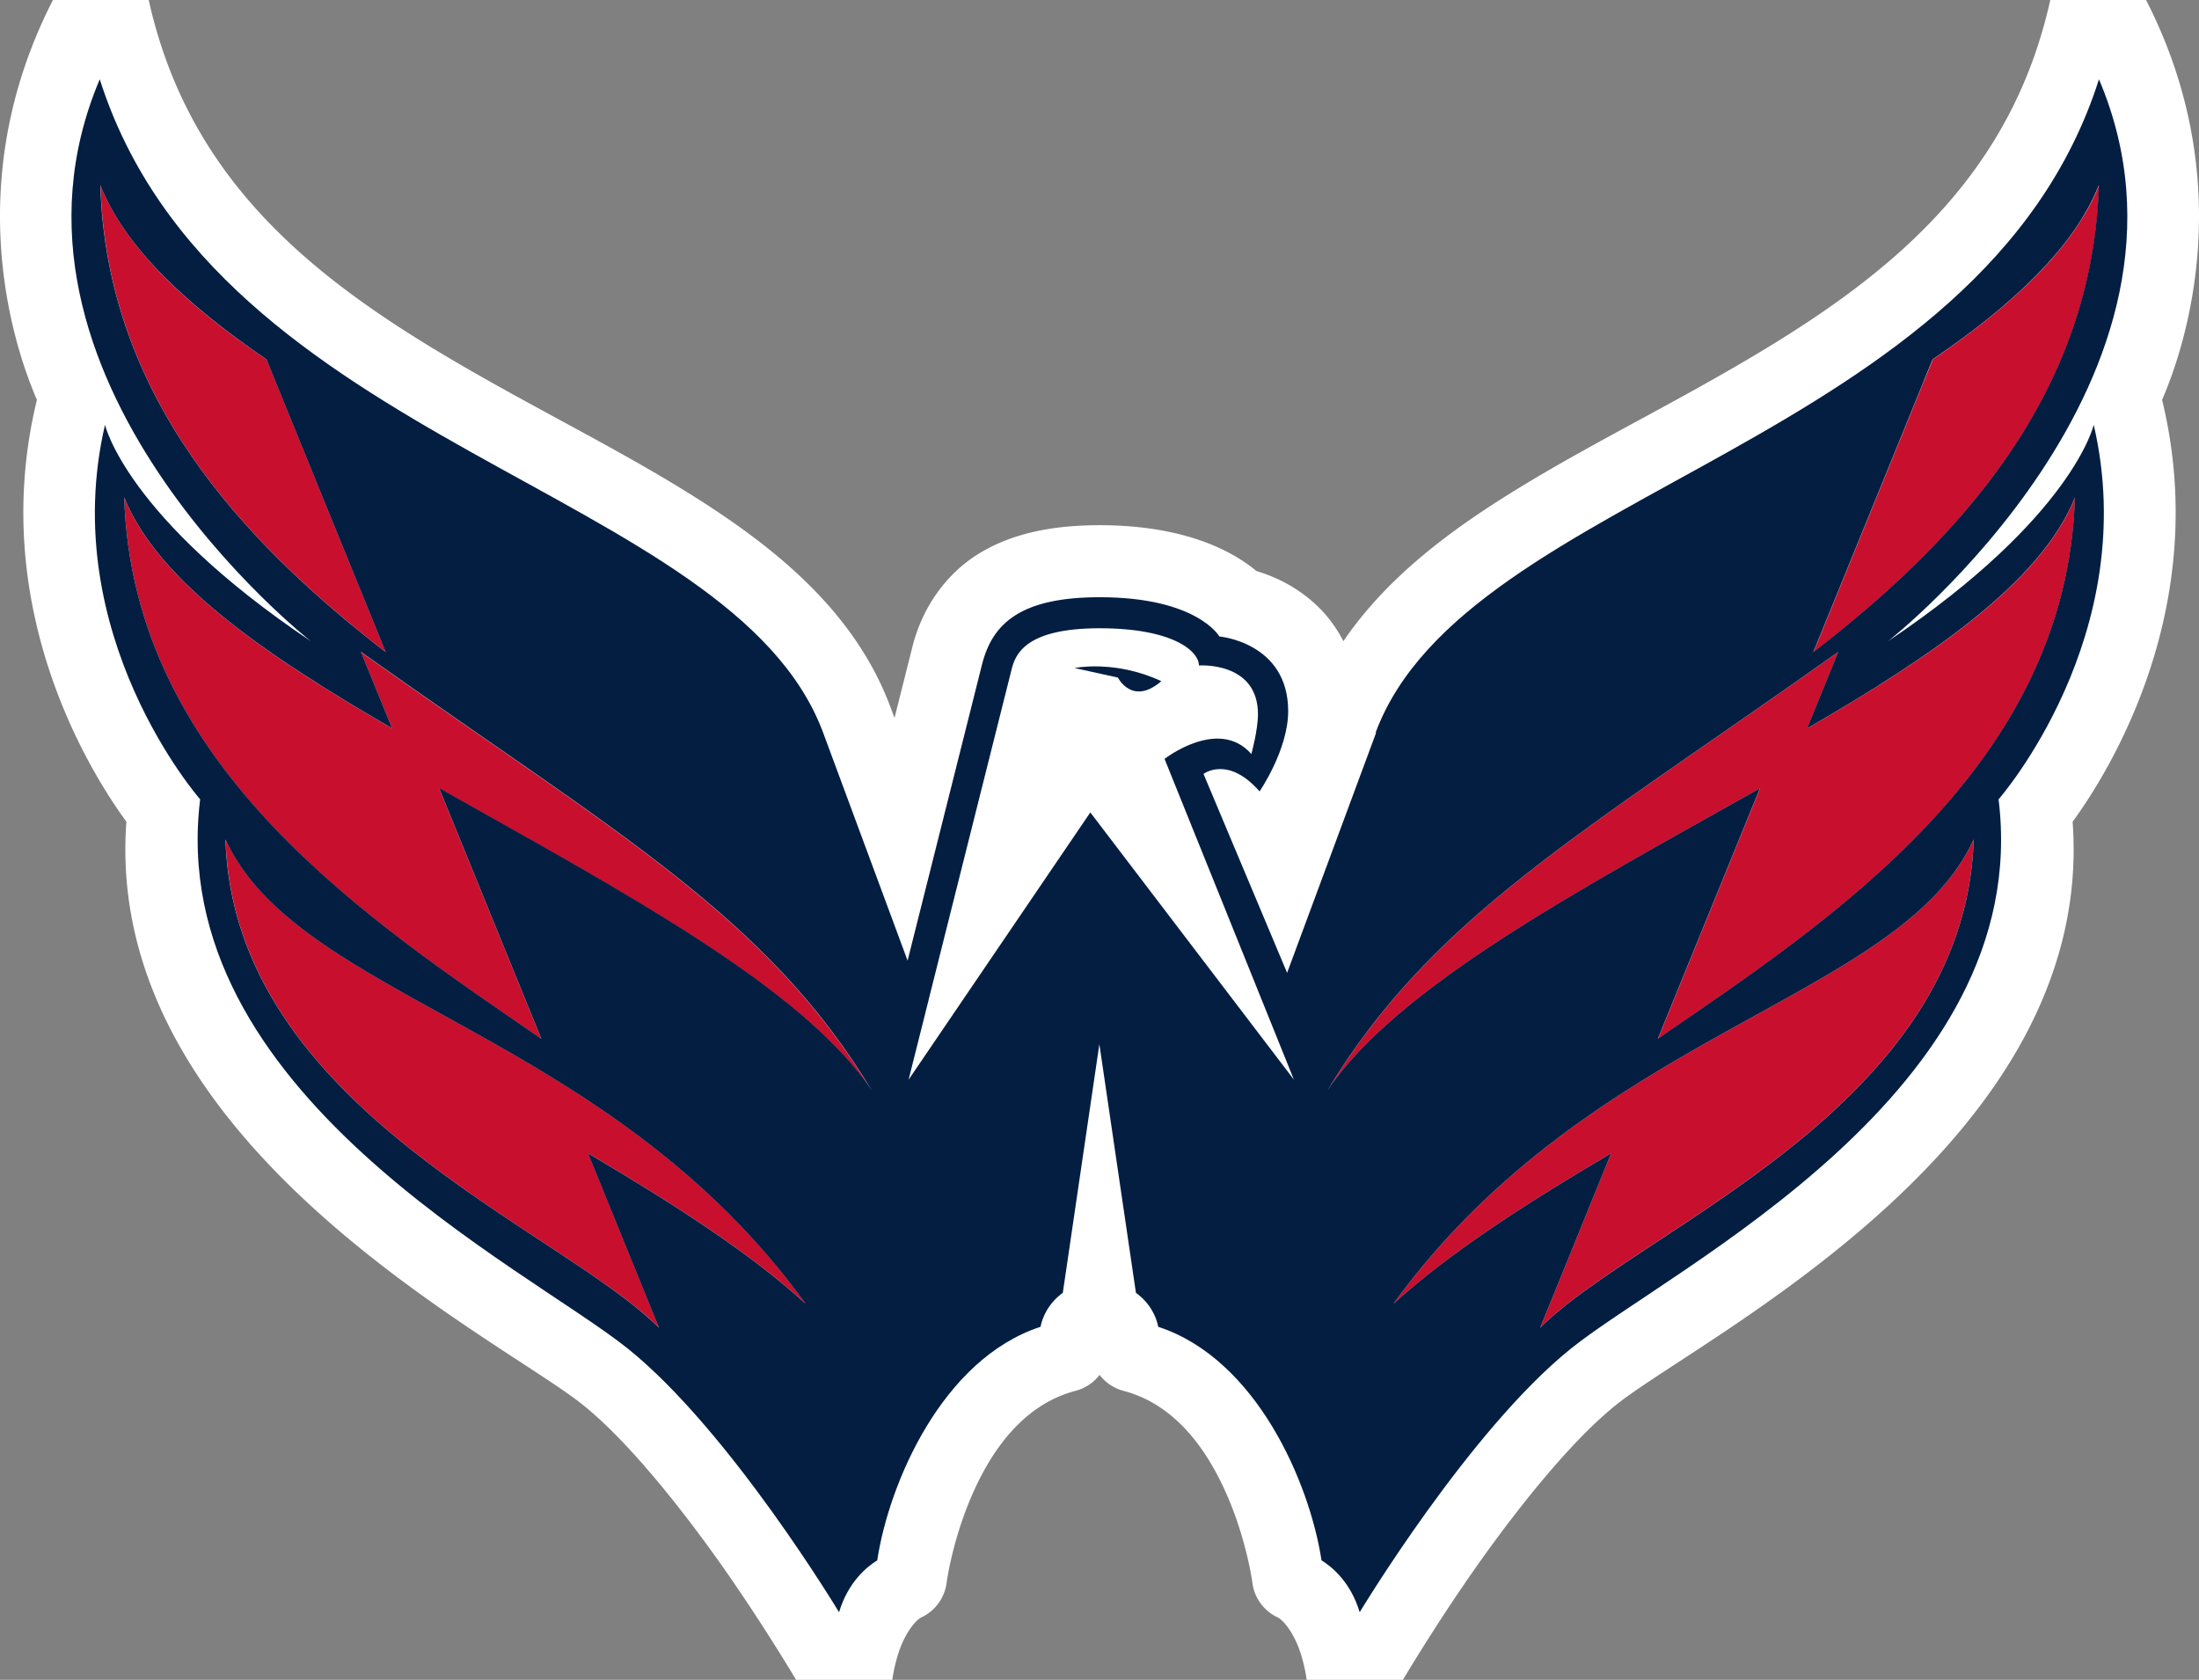 <?xml version="1.0" encoding="UTF-8" standalone="no"?>
<svg
   width="837.77"
   height="640"
   viewBox="0 0 837.77 640"
   fill="none"
   version="1.1"
   id="svg12"
   sodipodi:docname="WSH.svg"
   inkscape:version="1.4 (86a8ad7, 2024-10-11)"
   xmlns:inkscape="http://www.inkscape.org/namespaces/inkscape"
   xmlns:sodipodi="http://sodipodi.sourceforge.net/DTD/sodipodi-0.dtd"
   xmlns="http://www.w3.org/2000/svg"
   xmlns:svg="http://www.w3.org/2000/svg">
  <rect x="0" y="0" width="837.77" height="640" fill="#808080" stroke="none"/>
  <sodipodi:namedview
     id="namedview12"
     pagecolor="#f7ff86"
     bordercolor="#000000"
     borderopacity="0.25"
     inkscape:showpageshadow="2"
     inkscape:pageopacity="0.0"
     inkscape:pagecheckerboard="0"
     inkscape:deskcolor="#d1d1d1"
     inkscape:zoom="0.91796875"
     inkscape:cx="1317.0383"
     inkscape:cy="499.47234"
     inkscape:window-width="3440"
     inkscape:window-height="1377"
     inkscape:window-x="-8"
     inkscape:window-y="-8"
     inkscape:window-maximized="1"
     inkscape:current-layer="svg12" />
  <defs
     id="defs12">
    <clipPath
       id="clip0_873_2825">
      <rect
         width="960"
         height="640"
         fill="#ffffff"
         id="rect12"
         x="0"
         y="0" />
    </clipPath>
  </defs>
  <g
     clip-path="url(#clip0_873_2825)"
     id="g34"
     transform="translate(-63.394)"
     style="fill:#ffffff">
    <path
       id="path25"
       sodipodi:type="inkscape:offset"
       inkscape:radius="16.893888"
       inkscape:original="M 102.78516 0 C 56.346956 80.8448 95.15625 150.63086 95.15625 150.63086 C 70.22185 239.05386 128.89648 308.07031 128.89648 308.07031 C 115.12348 420.25031 257.25567 490.95716 296.01367 522.03516 C 338.76567 556.33916 386.33008 640.05078 386.33008 640.05078 C 386.33008 640.05078 388.83948 609.68981 407.27148 600.88281 C 407.27148 600.88281 416.53902 527.20516 468.91602 513.53516 C 468.91602 513.53516 468.65908 503.19364 478.08008 498.43164 L 482.2793 427.98047 L 486.47852 498.43164 C 495.89952 503.19364 495.64258 513.53516 495.64258 513.53516 C 548.01958 527.20516 557.28711 600.88281 557.28711 600.88281 C 575.71911 609.68981 578.22852 640.05078 578.22852 640.05078 C 578.22852 640.05078 625.79292 556.33916 668.54492 522.03516 C 707.30392 490.95716 849.43511 420.25031 835.66211 308.07031 C 835.66211 308.07031 894.33634 239.05386 869.40234 150.63086 C 869.40234 150.63086 908.21144 80.8448 861.77344 0 C 827.77644 167.117 617.0388 169.57459 577.7168 275.55859 L 577.81836 275.55859 L 553.14062 342.06641 L 538.18945 306.43164 C 538.18945 306.43164 543.97637 311.04058 546.48438 315.39258 C 546.48438 315.39258 564.71289 293.52944 564.71289 270.89844 C 564.71289 245.81044 546.43281 235.51913 533.63281 232.70312 C 527.64281 226.50813 513.40981 216.98633 482.38281 216.98633 C 451.35581 216.98633 433.12758 227.63448 427.39258 250.52148 L 407.27148 330.49609 L 386.89453 275.50781 C 347.57253 169.57481 136.78216 167.117 102.78516 0 z M 101.55664 30.259766 C 146.25464 170.65057 342.50402 185.80414 377.16602 279.24414 L 409.32031 366.0293 L 437.68359 253.18359 C 441.57559 237.77259 452.12337 227.58398 482.48438 227.58398 C 519.65638 227.58398 528.10352 242.5332 528.10352 242.5332 C 528.10352 242.5332 554.31836 244.73595 554.31836 271.00195 C 554.31836 285.74695 543.41211 301.56836 543.41211 301.56836 C 531.32911 287.74436 522.0625 294.91211 522.0625 294.91211 L 553.9082 370.6875 L 587.80273 279.24414 C 622.46473 185.80414 818.71511 170.65057 863.41211 30.259766 C 910.68223 141.69616 788.25628 240.18238 783.85352 243.67773 C 853.40018 196.70253 861.26172 161.89453 861.26172 161.89453 C 879.89872 242.07453 825.01172 304.58984 825.01172 304.58984 C 838.73372 416.00084 700.90375 482.71475 662.09375 513.84375 C 623.28375 544.97375 581.60742 614.29883 581.60742 614.29883 C 578.12542 602.67583 570.90641 596.8892 567.06641 594.5332 C 562.56041 564.9912 542.28638 517.78583 504.85938 505.54883 C 504.14238 502.01583 501.99138 496.6917 496.35938 492.5957 L 482.43359 397.875 L 468.50781 492.5957 C 462.87581 496.6917 460.72381 502.01583 460.00781 505.54883 C 422.57981 517.78583 402.30578 565.0422 397.80078 594.5332 C 393.96078 596.8892 386.74077 602.67583 383.25977 614.29883 C 383.25977 614.29883 341.58148 545.02475 302.77148 513.84375 C 263.96248 482.71475 126.13152 416.00084 139.85352 304.58984 C 139.85352 304.58984 84.967116 242.07453 103.60352 161.89453 C 103.60352 161.89453 111.48845 197.01817 181.93945 244.32617 C 181.93945 244.32617 53.429041 143.66757 101.55664 30.259766 z M 783.85352 243.67773 C 783.52906 243.89689 783.25293 244.10649 782.92578 244.32617 L 783.08008 244.32617 C 783.08008 244.32617 783.77361 243.74117 783.85352 243.67773 z "
       d="M 105.482,-16.674 A 16.896,16.896 0 0 0 88.137,-8.414 C 45.713,65.442 68.859,132.485 77.459,152.346 c -19.288,79.124 20.628,142.334 34.088,160.719 -9.082,122.726 141.725,196.352 173.898,222.15 18.529,14.869 40.991,43.617 57.811,68.225 16.821,24.609 28.387,44.957 28.387,44.957 a 16.896,16.896 0 0 0 31.523,-6.955 c 0,0 0.518,-5.713 2.73,-12.273 2.213,-6.56 5.987,-11.765 8.658,-13.041 a 16.896,16.896 0 0 0 9.479,-13.137 c 0,0 2.111,-16.203 9.881,-33.846 7.77,-17.643 20.019,-34.24 39.268,-39.264 a 16.896,16.896 0 0 0 9.131,-6.074 16.896,16.896 0 0 0 9.064,6.074 c 19.248,5.024 31.498,21.621 39.268,39.264 7.77,17.643 9.881,33.846 9.881,33.846 a 16.896,16.896 0 0 0 9.479,13.137 c 2.671,1.276 6.446,6.481 8.658,13.041 2.213,6.56 2.73,12.273 2.73,12.273 a 16.896,16.896 0 0 0 31.523,6.955 c 0,0 11.566,-20.348 28.387,-44.957 16.819,-24.608 39.282,-53.356 57.811,-68.225 l 0.004,-0.004 c 32.183,-25.802 182.978,-99.426 173.895,-222.148 13.461,-18.386 53.376,-81.594 34.088,-160.717 8.6,-19.86 31.746,-86.904 -10.678,-160.76 a 16.896,16.896 0 0 0 -31.203,5.047 C 829.576,73.525 774.349,111.768 713.467,145.977 c -30.441,17.104 -61.868,32.656 -89.127,51.393 -19.186,13.188 -36.489,28.311 -49.139,46.906 -2.589,-4.983 -5.793,-9.345 -9.391,-12.879 -7.496,-7.363 -15.95,-11.487 -23.742,-13.846 -10.382,-8.662 -29.229,-17.459 -59.686,-17.459 -17.446,0 -32.874,2.87 -45.709,10.615 -12.835,7.745 -21.925,20.771 -25.668,35.709 l -6.824,27.123 -1.445,-3.902 a 16.896,16.896 0 0 0 -0.004,-0.008 C 391.196,238.549 367.524,216.074 340.26,197.346 312.996,178.617 281.562,163.07 251.115,145.969 190.221,111.767 134.982,73.523 119.34,-3.367 A 16.896,16.896 0 0 0 105.482,-16.674 Z m 751.965,98.457 c 0.387,31.983 -12.408,61.45 -28.617,86.48 -23.334,36.032 -53.287,60.416 -55.246,61.982 0.007,-0.004 -0.089,0.063 -0.076,0.055 a 16.896,16.896 0 0 0 -0.027,0.035 c -0.009,0.008 -0.123,0.105 -0.131,0.111 a 16.896,16.896 0 0 0 -0.283,0.422 16.896,16.896 0 0 0 9.859,30.352 h 0.154 a 16.896,16.896 0 0 0 10.045,-3.488 16.896,16.896 0 0 0 0.184,-0.055 c 0.15,-0.102 0.278,-0.199 0.428,-0.301 a 16.896,16.896 0 0 0 0.236,-0.137 c 0,0 0.118,-0.1 0.205,-0.174 23.829,-16.181 40.543,-31.018 52.814,-44.039 -6.121,47.339 -34.676,80.416 -34.676,80.416 a 16.896,16.896 0 0 0 -4.072,13.211 c 11.944,96.977 -111.872,158.039 -156.721,194.012 -27.673,22.196 -54.025,58.195 -69.713,81.727 -3.375,-15.031 -9.46,-31.752 -19.053,-47.592 -10.368,-17.12 -24.99,-33.357 -44.916,-42.27 -1.425,-2.769 -3.192,-5.556 -5.627,-8.24 l -13.066,-88.873 a 16.896,16.896 0 0 0 -33.43,0 l -13.066,88.873 c -2.436,2.684 -4.204,5.472 -5.629,8.242 -19.93,8.916 -34.551,25.165 -44.918,42.289 -9.593,15.846 -15.676,32.568 -19.051,47.586 -15.689,-23.52 -42.043,-59.512 -69.703,-81.734 a 16.896,16.896 0 0 0 -0.01,-0.008 C 268.494,464.693 144.677,403.631 156.621,306.654 a 16.896,16.896 0 0 0 -4.072,-13.211 c 0,0 -28.447,-32.945 -34.645,-80.135 12.568,13.274 30.038,28.538 54.617,45.043 a 16.896,16.896 0 0 0 19.836,-27.324 c 0,0 -30.166,-23.762 -54.582,-60.549 -16.91,-25.477 -30.477,-55.742 -30.178,-88.574 31.373,48.41 80.99,79.286 127.275,105.195 59.638,33.384 112.634,60.768 126.453,98.02 l 32.152,86.779 a 16.896,16.896 0 0 0 32.227,-1.752 L 454.062,257.32 c 9.6e-4,-0.004 0.003,-0.004 0.004,-0.008 l 0.002,-0.012 c 1.272,-5.028 2.27,-6.574 5.264,-8.51 2.999,-1.939 9.862,-4.312 23.152,-4.312 16.321,0 24.686,3.213 28.574,5.363 1.944,1.075 2.815,1.911 3.076,2.178 0.261,0.267 -0.74,-1.176 -0.74,-1.176 a 16.896,16.896 0 0 0 13.295,8.523 c 0,0 3.065,0.421 5.99,2.133 2.925,1.711 4.744,1.989 4.744,9.502 0,1.695 -0.578,3.965 -1.393,6.379 -2.784,-0.774 -5.526,-1.26 -8.107,-1.217 -8.984,0.15 -16.197,5.385 -16.197,5.385 a 16.896,16.896 0 0 0 -5.238,19.908 l 31.846,75.775 a 16.896,16.896 0 0 0 31.414,-0.674 l 33.895,-91.443 v 0.004 c 13.819,-37.252 66.815,-64.635 126.453,-98.02 46.323,-25.931 95.983,-56.837 127.352,-105.316 z"
       style="fill:#ffffff" />
    <path
       d="m 540.186,287.283 c 0,0 2.509,-9.114 2.509,-15.207 0,-20.173 -22.477,-18.534 -22.477,-18.534 0,-5.223 -8.704,-14.183 -37.888,-14.183 -29.184,0 -32.102,10.138 -33.484,15.668 l -39.271,156.364 69.274,-101.888 77.619,101.888 -49.306,-122.265 c 0,0 20.583,-16.077 33.076,-1.843 z m -50.892,-29.184 -16.487,-3.636 c 0,0 15.309,-3.225 33.024,5.018 -11.11,9.523 -16.537,-1.382 -16.537,-1.382 z"
       fill="#ffffff"
       id="path26"
       style="fill:#ffffff" />
    <path
       d="M 210.408,248.525 164.942,136.961 c -30.259,-20.583 -53.708,-42.394 -63.283,-66.356 2.458,80.281 53.863,135.476 108.8,177.919 z"
       fill="#c8102e"
       id="path27"
       style="fill:#ffffff" />
    <path
       d="m 200.885,248.372 11.878,29.133 c -46.387,-26.829 -88.934,-55.296 -102.041,-87.962 3.174,103.117 94.412,161.843 158.924,206.285 l -38.912,-95.437 c 68.916,38.81 138.394,75.725 164.711,115.098 -39.987,-66.304 -96.512,-97.434 -194.611,-167.066 z"
       fill="#c8102e"
       id="path28"
       style="fill:#ffffff" />
    <path
       d="m 149.326,319.795 c 3.226,102.656 126.925,147.866 165.171,186.061 l -27.033,-66.458 c 32.358,19.098 61.849,38.042 82.944,57.344 C 294.837,392.294 177.281,381.133 149.326,319.795 Z"
       fill="#c8102e"
       id="path29"
       style="fill:#ffffff" />
    <path
       d="m 799.771,136.908 -45.465,111.565 c 54.937,-42.445 106.342,-97.69 108.8,-177.92 -9.575,23.962 -33.076,45.721 -63.335,66.355 z"
       fill="#c8102e"
       id="path30"
       style="fill:#ffffff" />
    <path
       d="m 733.928,300.391 -38.912,95.437 C 759.528,351.335 850.766,292.66 853.94,189.543 840.833,222.26 798.286,250.676 751.899,277.505 l 11.878,-29.133 C 665.678,318.004 609.204,349.133 569.166,415.437 595.534,376.065 664.961,339.201 733.928,300.34 Z"
       fill="#c8102e"
       id="path31"
       style="fill:#ffffff" />
    <path
       d="M 815.335,319.795 C 787.38,381.133 669.876,392.294 594.254,496.742 615.4,477.44 644.839,458.496 677.198,439.398 l -27.034,66.458 C 688.411,467.609 812.11,422.451 815.335,319.795 Z"
       fill="#c8102e"
       id="path32"
       style="fill:#ffffff" />
    <path
       d="m 472.808,254.514 16.486,3.635 c 0,0 5.427,10.906 16.538,1.383 -17.664,-8.243 -33.024,-5.018 -33.024,-5.018 z"
       fill="#041e42"
       id="path33"
       style="fill:#ffffff" />
    <path
       d="m 587.649,279.193 -33.894,91.443 -31.847,-75.776 c 0,0 9.267,-7.168 21.351,6.656 0,0 10.905,-15.872 10.905,-30.567 0,-26.214 -26.214,-28.467 -26.214,-28.467 0,0 -8.448,-14.95 -45.619,-14.95 -30.362,0 -40.909,10.189 -44.8,25.6 L 409.166,365.977 377.012,279.193 C 342.35,185.753 146.1,170.597 101.403,30.207 c -48.128,113.459 80.384,214.067 80.384,214.067 -70.503,-47.309 -78.388,-82.432 -78.388,-82.432 -18.636,80.179 36.25,142.695 36.25,142.695 -13.722,111.411 124.109,178.124 162.918,209.254 38.81,31.13 80.487,100.454 80.487,100.454 3.481,-11.622 10.701,-17.408 14.541,-19.763 4.505,-29.542 24.78,-76.749 62.208,-88.985 0.716,-3.533 2.867,-8.858 8.499,-12.954 l 13.926,-94.72 13.927,94.72 c 5.632,4.096 7.833,9.421 8.499,12.954 37.427,12.236 57.702,59.494 62.208,88.985 3.84,2.355 11.059,8.141 14.541,19.763 0,0 41.676,-69.273 80.486,-100.454 38.81,-31.13 176.64,-97.843 162.918,-209.254 0,0 54.887,-62.516 36.25,-142.695 0,0 -7.885,35.123 -78.336,82.432 0,0 128.512,-100.659 80.333,-214.067 -44.698,140.39 -240.947,155.546 -275.61,248.986 z M 101.607,70.553 c 9.575,23.962 33.076,45.721 63.284,66.355 l 45.465,111.565 C 155.47,206.028 104.065,150.834 101.607,70.553 Z m 185.805,368.844 27.034,66.458 C 276.199,467.609 152.551,422.45 149.275,319.794 c 27.955,61.338 145.459,72.499 221.081,176.947 -21.094,-19.302 -50.585,-38.246 -82.944,-57.344 z m -56.678,-139.059 38.912,95.437 C 205.134,351.282 113.895,292.607 110.721,189.49 c 13.107,32.717 55.654,61.133 102.042,87.962 L 200.884,248.319 C 298.983,317.951 355.457,349.081 395.495,415.385 369.127,376.012 299.7,339.148 230.785,300.287 Z m 248.064,9.165 -69.274,101.888 39.271,-156.365 c 1.382,-5.529 5.017,-15.667 33.484,-15.667 28.468,0 37.888,8.96 37.888,14.182 0,0 22.477,-1.638 22.477,18.535 0,6.144 -2.509,15.206 -2.509,15.206 -12.441,-14.233 -33.075,1.843 -33.075,1.843 l 49.306,122.266 -77.619,-101.888 z m 171.366,196.352 27.034,-66.458 c -32.359,19.098 -61.85,38.042 -82.944,57.344 C 669.876,392.293 787.38,381.132 815.335,319.794 812.11,422.45 688.411,467.66 650.164,505.855 Z M 853.889,189.49 c -3.174,103.117 -94.413,161.843 -158.925,206.285 l 38.912,-95.437 c -68.966,38.81 -138.393,75.725 -164.761,115.098 40.038,-66.304 96.512,-97.434 194.611,-167.066 l -11.879,29.133 c 46.388,-26.829 88.935,-55.296 102.042,-87.962 z m -99.686,58.983 45.465,-111.565 c 30.259,-20.583 53.76,-42.394 63.335,-66.355 -2.458,80.281 -53.863,135.475 -108.8,177.92 z"
       fill="#041e42"
       id="path34"
       style="fill:#ffffff" />
  </g>
  <g
     clip-path="url(#clip0_873_2825)"
     id="g24"
     transform="translate(-63.394)">
    <path
       id="path13"
       sodipodi:type="inkscape:offset"
       inkscape:radius="16.893888"
       inkscape:original="M 102.78516 0 C 56.346956 80.8448 95.15625 150.63086 95.15625 150.63086 C 70.22185 239.05386 128.89648 308.07031 128.89648 308.07031 C 115.12348 420.25031 257.25567 490.95716 296.01367 522.03516 C 338.76567 556.33916 386.33008 640.05078 386.33008 640.05078 C 386.33008 640.05078 388.83948 609.68981 407.27148 600.88281 C 407.27148 600.88281 416.53902 527.20516 468.91602 513.53516 C 468.91602 513.53516 468.65908 503.19364 478.08008 498.43164 L 482.2793 427.98047 L 486.47852 498.43164 C 495.89952 503.19364 495.64258 513.53516 495.64258 513.53516 C 548.01958 527.20516 557.28711 600.88281 557.28711 600.88281 C 575.71911 609.68981 578.22852 640.05078 578.22852 640.05078 C 578.22852 640.05078 625.79292 556.33916 668.54492 522.03516 C 707.30392 490.95716 849.43511 420.25031 835.66211 308.07031 C 835.66211 308.07031 894.33634 239.05386 869.40234 150.63086 C 869.40234 150.63086 908.21144 80.8448 861.77344 0 C 827.77644 167.117 617.0388 169.57459 577.7168 275.55859 L 577.81836 275.55859 L 553.14062 342.06641 L 538.18945 306.43164 C 538.18945 306.43164 543.97637 311.04058 546.48438 315.39258 C 546.48438 315.39258 564.71289 293.52944 564.71289 270.89844 C 564.71289 245.81044 546.43281 235.51913 533.63281 232.70312 C 527.64281 226.50813 513.40981 216.98633 482.38281 216.98633 C 451.35581 216.98633 433.12758 227.63448 427.39258 250.52148 L 407.27148 330.49609 L 386.89453 275.50781 C 347.57253 169.57481 136.78216 167.117 102.78516 0 z M 101.55664 30.259766 C 146.25464 170.65057 342.50402 185.80414 377.16602 279.24414 L 409.32031 366.0293 L 437.68359 253.18359 C 441.57559 237.77259 452.12337 227.58398 482.48438 227.58398 C 519.65638 227.58398 528.10352 242.5332 528.10352 242.5332 C 528.10352 242.5332 554.31836 244.73595 554.31836 271.00195 C 554.31836 285.74695 543.41211 301.56836 543.41211 301.56836 C 531.32911 287.74436 522.0625 294.91211 522.0625 294.91211 L 553.9082 370.6875 L 587.80273 279.24414 C 622.46473 185.80414 818.71511 170.65057 863.41211 30.259766 C 910.68223 141.69616 788.25628 240.18238 783.85352 243.67773 C 853.40018 196.70253 861.26172 161.89453 861.26172 161.89453 C 879.89872 242.07453 825.01172 304.58984 825.01172 304.58984 C 838.73372 416.00084 700.90375 482.71475 662.09375 513.84375 C 623.28375 544.97375 581.60742 614.29883 581.60742 614.29883 C 578.12542 602.67583 570.90641 596.8892 567.06641 594.5332 C 562.56041 564.9912 542.28638 517.78583 504.85938 505.54883 C 504.14238 502.01583 501.99138 496.6917 496.35938 492.5957 L 482.43359 397.875 L 468.50781 492.5957 C 462.87581 496.6917 460.72381 502.01583 460.00781 505.54883 C 422.57981 517.78583 402.30578 565.0422 397.80078 594.5332 C 393.96078 596.8892 386.74077 602.67583 383.25977 614.29883 C 383.25977 614.29883 341.58148 545.02475 302.77148 513.84375 C 263.96248 482.71475 126.13152 416.00084 139.85352 304.58984 C 139.85352 304.58984 84.967116 242.07453 103.60352 161.89453 C 103.60352 161.89453 111.48845 197.01817 181.93945 244.32617 C 181.93945 244.32617 53.429041 143.66757 101.55664 30.259766 z M 783.85352 243.67773 C 783.52906 243.89689 783.25293 244.10649 782.92578 244.32617 L 783.08008 244.32617 C 783.08008 244.32617 783.77361 243.74117 783.85352 243.67773 z "
       d="M 105.482,-16.674 A 16.896,16.896 0 0 0 88.137,-8.414 C 45.713,65.442 68.859,132.485 77.459,152.346 c -19.288,79.124 20.628,142.334 34.088,160.719 -9.082,122.726 141.725,196.352 173.898,222.15 18.529,14.869 40.991,43.617 57.811,68.225 16.821,24.609 28.387,44.957 28.387,44.957 a 16.896,16.896 0 0 0 31.523,-6.955 c 0,0 0.518,-5.713 2.73,-12.273 2.213,-6.56 5.987,-11.765 8.658,-13.041 a 16.896,16.896 0 0 0 9.479,-13.137 c 0,0 2.111,-16.203 9.881,-33.846 7.77,-17.643 20.019,-34.24 39.268,-39.264 a 16.896,16.896 0 0 0 9.131,-6.074 16.896,16.896 0 0 0 9.064,6.074 c 19.248,5.024 31.498,21.621 39.268,39.264 7.77,17.643 9.881,33.846 9.881,33.846 a 16.896,16.896 0 0 0 9.479,13.137 c 2.671,1.276 6.446,6.481 8.658,13.041 2.213,6.56 2.73,12.273 2.73,12.273 a 16.896,16.896 0 0 0 31.523,6.955 c 0,0 11.566,-20.348 28.387,-44.957 16.819,-24.608 39.282,-53.356 57.811,-68.225 l 0.004,-0.004 c 32.183,-25.802 182.978,-99.426 173.895,-222.148 13.461,-18.386 53.376,-81.594 34.088,-160.717 8.6,-19.86 31.746,-86.904 -10.678,-160.76 a 16.896,16.896 0 0 0 -31.203,5.047 C 829.576,73.525 774.349,111.768 713.467,145.977 c -30.441,17.104 -61.868,32.656 -89.127,51.393 -19.186,13.188 -36.489,28.311 -49.139,46.906 -2.589,-4.983 -5.793,-9.345 -9.391,-12.879 -7.496,-7.363 -15.95,-11.487 -23.742,-13.846 -10.382,-8.662 -29.229,-17.459 -59.686,-17.459 -17.446,0 -32.874,2.87 -45.709,10.615 -12.835,7.745 -21.925,20.771 -25.668,35.709 l -6.824,27.123 -1.445,-3.902 a 16.896,16.896 0 0 0 -0.004,-0.008 C 391.196,238.549 367.524,216.074 340.26,197.346 312.996,178.617 281.562,163.07 251.115,145.969 190.221,111.767 134.982,73.523 119.34,-3.367 A 16.896,16.896 0 0 0 105.482,-16.674 Z m 751.965,98.457 c 0.387,31.983 -12.408,61.45 -28.617,86.48 -23.334,36.032 -53.287,60.416 -55.246,61.982 0.007,-0.004 -0.089,0.063 -0.076,0.055 a 16.896,16.896 0 0 0 -0.027,0.035 c -0.009,0.008 -0.123,0.105 -0.131,0.111 a 16.896,16.896 0 0 0 -0.283,0.422 16.896,16.896 0 0 0 9.859,30.352 h 0.154 a 16.896,16.896 0 0 0 10.045,-3.488 16.896,16.896 0 0 0 0.184,-0.055 c 0.15,-0.102 0.278,-0.199 0.428,-0.301 a 16.896,16.896 0 0 0 0.236,-0.137 c 0,0 0.118,-0.1 0.205,-0.174 23.829,-16.181 40.543,-31.018 52.814,-44.039 -6.121,47.339 -34.676,80.416 -34.676,80.416 a 16.896,16.896 0 0 0 -4.072,13.211 c 11.944,96.977 -111.872,158.039 -156.721,194.012 -27.673,22.196 -54.025,58.195 -69.713,81.727 -3.375,-15.031 -9.46,-31.752 -19.053,-47.592 -10.368,-17.12 -24.99,-33.357 -44.916,-42.27 -1.425,-2.769 -3.192,-5.556 -5.627,-8.24 l -13.066,-88.873 a 16.896,16.896 0 0 0 -33.43,0 l -13.066,88.873 c -2.436,2.684 -4.204,5.472 -5.629,8.242 -19.93,8.916 -34.551,25.165 -44.918,42.289 -9.593,15.846 -15.676,32.568 -19.051,47.586 -15.689,-23.52 -42.043,-59.512 -69.703,-81.734 a 16.896,16.896 0 0 0 -0.01,-0.008 C 268.494,464.693 144.677,403.631 156.621,306.654 a 16.896,16.896 0 0 0 -4.072,-13.211 c 0,0 -28.447,-32.945 -34.645,-80.135 12.568,13.274 30.038,28.538 54.617,45.043 a 16.896,16.896 0 0 0 19.836,-27.324 c 0,0 -30.166,-23.762 -54.582,-60.549 -16.91,-25.477 -30.477,-55.742 -30.178,-88.574 31.373,48.41 80.99,79.286 127.275,105.195 59.638,33.384 112.634,60.768 126.453,98.02 l 32.152,86.779 a 16.896,16.896 0 0 0 32.227,-1.752 L 454.062,257.32 c 9.6e-4,-0.004 0.003,-0.004 0.004,-0.008 l 0.002,-0.012 c 1.272,-5.028 2.27,-6.574 5.264,-8.51 2.999,-1.939 9.862,-4.312 23.152,-4.312 16.321,0 24.686,3.213 28.574,5.363 1.944,1.075 2.815,1.911 3.076,2.178 0.261,0.267 -0.74,-1.176 -0.74,-1.176 a 16.896,16.896 0 0 0 13.295,8.523 c 0,0 3.065,0.421 5.99,2.133 2.925,1.711 4.744,1.989 4.744,9.502 0,1.695 -0.578,3.965 -1.393,6.379 -2.784,-0.774 -5.526,-1.26 -8.107,-1.217 -8.984,0.15 -16.197,5.385 -16.197,5.385 a 16.896,16.896 0 0 0 -5.238,19.908 l 31.846,75.775 a 16.896,16.896 0 0 0 31.414,-0.674 l 33.895,-91.443 v 0.004 c 13.819,-37.252 66.815,-64.635 126.453,-98.02 46.323,-25.931 95.983,-56.837 127.352,-105.316 z" />
    <path
       d="m 540.186,287.283 c 0,0 2.509,-9.114 2.509,-15.207 0,-20.173 -22.477,-18.534 -22.477,-18.534 0,-5.223 -8.704,-14.183 -37.888,-14.183 -29.184,0 -32.102,10.138 -33.484,15.668 l -39.271,156.364 69.274,-101.888 77.619,101.888 -49.306,-122.265 c 0,0 20.583,-16.077 33.076,-1.843 z m -50.892,-29.184 -16.487,-3.636 c 0,0 15.309,-3.225 33.024,5.018 -11.11,9.523 -16.537,-1.382 -16.537,-1.382 z"
       fill="#ffffff"
       id="path14" />
    <path
       d="M 210.408,248.525 164.942,136.961 c -30.259,-20.583 -53.708,-42.394 -63.283,-66.356 2.458,80.281 53.863,135.476 108.8,177.919 z"
       fill="#c8102e"
       id="path17" />
    <path
       d="m 200.885,248.372 11.878,29.133 c -46.387,-26.829 -88.934,-55.296 -102.041,-87.962 3.174,103.117 94.412,161.843 158.924,206.285 l -38.912,-95.437 c 68.916,38.81 138.394,75.725 164.711,115.098 -39.987,-66.304 -96.512,-97.434 -194.611,-167.066 z"
       fill="#c8102e"
       id="path18" />
    <path
       d="m 149.326,319.795 c 3.226,102.656 126.925,147.866 165.171,186.061 l -27.033,-66.458 c 32.358,19.098 61.849,38.042 82.944,57.344 C 294.837,392.294 177.281,381.133 149.326,319.795 Z"
       fill="#c8102e"
       id="path19" />
    <path
       d="m 799.771,136.908 -45.465,111.565 c 54.937,-42.445 106.342,-97.69 108.8,-177.92 -9.575,23.962 -33.076,45.721 -63.335,66.355 z"
       fill="#c8102e"
       id="path20" />
    <path
       d="m 733.928,300.391 -38.912,95.437 C 759.528,351.335 850.766,292.66 853.94,189.543 840.833,222.26 798.286,250.676 751.899,277.505 l 11.878,-29.133 C 665.678,318.004 609.204,349.133 569.166,415.437 595.534,376.065 664.961,339.201 733.928,300.34 Z"
       fill="#c8102e"
       id="path21" />
    <path
       d="M 815.335,319.795 C 787.38,381.133 669.876,392.294 594.254,496.742 615.4,477.44 644.839,458.496 677.198,439.398 l -27.034,66.458 C 688.411,467.609 812.11,422.451 815.335,319.795 Z"
       fill="#c8102e"
       id="path22" />
    <path
       d="m 472.808,254.514 16.486,3.635 c 0,0 5.427,10.906 16.538,1.383 -17.664,-8.243 -33.024,-5.018 -33.024,-5.018 z"
       fill="#041e42"
       id="path23" />
    <path
       d="m 587.649,279.193 -33.894,91.443 -31.847,-75.776 c 0,0 9.267,-7.168 21.351,6.656 0,0 10.905,-15.872 10.905,-30.567 0,-26.214 -26.214,-28.467 -26.214,-28.467 0,0 -8.448,-14.95 -45.619,-14.95 -30.362,0 -40.909,10.189 -44.8,25.6 L 409.166,365.977 377.012,279.193 C 342.35,185.753 146.1,170.597 101.403,30.207 c -48.128,113.459 80.384,214.067 80.384,214.067 -70.503,-47.309 -78.388,-82.432 -78.388,-82.432 -18.636,80.179 36.25,142.695 36.25,142.695 -13.722,111.411 124.109,178.124 162.918,209.254 38.81,31.13 80.487,100.454 80.487,100.454 3.481,-11.622 10.701,-17.408 14.541,-19.763 4.505,-29.542 24.78,-76.749 62.208,-88.985 0.716,-3.533 2.867,-8.858 8.499,-12.954 l 13.926,-94.72 13.927,94.72 c 5.632,4.096 7.833,9.421 8.499,12.954 37.427,12.236 57.702,59.494 62.208,88.985 3.84,2.355 11.059,8.141 14.541,19.763 0,0 41.676,-69.273 80.486,-100.454 38.81,-31.13 176.64,-97.843 162.918,-209.254 0,0 54.887,-62.516 36.25,-142.695 0,0 -7.885,35.123 -78.336,82.432 0,0 128.512,-100.659 80.333,-214.067 -44.698,140.39 -240.947,155.546 -275.61,248.986 z M 101.607,70.553 c 9.575,23.962 33.076,45.721 63.284,66.355 l 45.465,111.565 C 155.47,206.028 104.065,150.834 101.607,70.553 Z m 185.805,368.844 27.034,66.458 C 276.199,467.609 152.551,422.45 149.275,319.794 c 27.955,61.338 145.459,72.499 221.081,176.947 -21.094,-19.302 -50.585,-38.246 -82.944,-57.344 z m -56.678,-139.059 38.912,95.437 C 205.134,351.282 113.895,292.607 110.721,189.49 c 13.107,32.717 55.654,61.133 102.042,87.962 L 200.884,248.319 C 298.983,317.951 355.457,349.081 395.495,415.385 369.127,376.012 299.7,339.148 230.785,300.287 Z m 248.064,9.165 -69.274,101.888 39.271,-156.365 c 1.382,-5.529 5.017,-15.667 33.484,-15.667 28.468,0 37.888,8.96 37.888,14.182 0,0 22.477,-1.638 22.477,18.535 0,6.144 -2.509,15.206 -2.509,15.206 -12.441,-14.233 -33.075,1.843 -33.075,1.843 l 49.306,122.266 -77.619,-101.888 z m 171.366,196.352 27.034,-66.458 c -32.359,19.098 -61.85,38.042 -82.944,57.344 C 669.876,392.293 787.38,381.132 815.335,319.794 812.11,422.45 688.411,467.66 650.164,505.855 Z M 853.889,189.49 c -3.174,103.117 -94.413,161.843 -158.925,206.285 l 38.912,-95.437 c -68.966,38.81 -138.393,75.725 -164.761,115.098 40.038,-66.304 96.512,-97.434 194.611,-167.066 l -11.879,29.133 c 46.388,-26.829 88.935,-55.296 102.042,-87.962 z m -99.686,58.983 45.465,-111.565 c 30.259,-20.583 53.76,-42.394 63.335,-66.355 -2.458,80.281 -53.863,135.475 -108.8,177.92 z"
       fill="#041e42"
       id="path24" />
  </g>
</svg>
